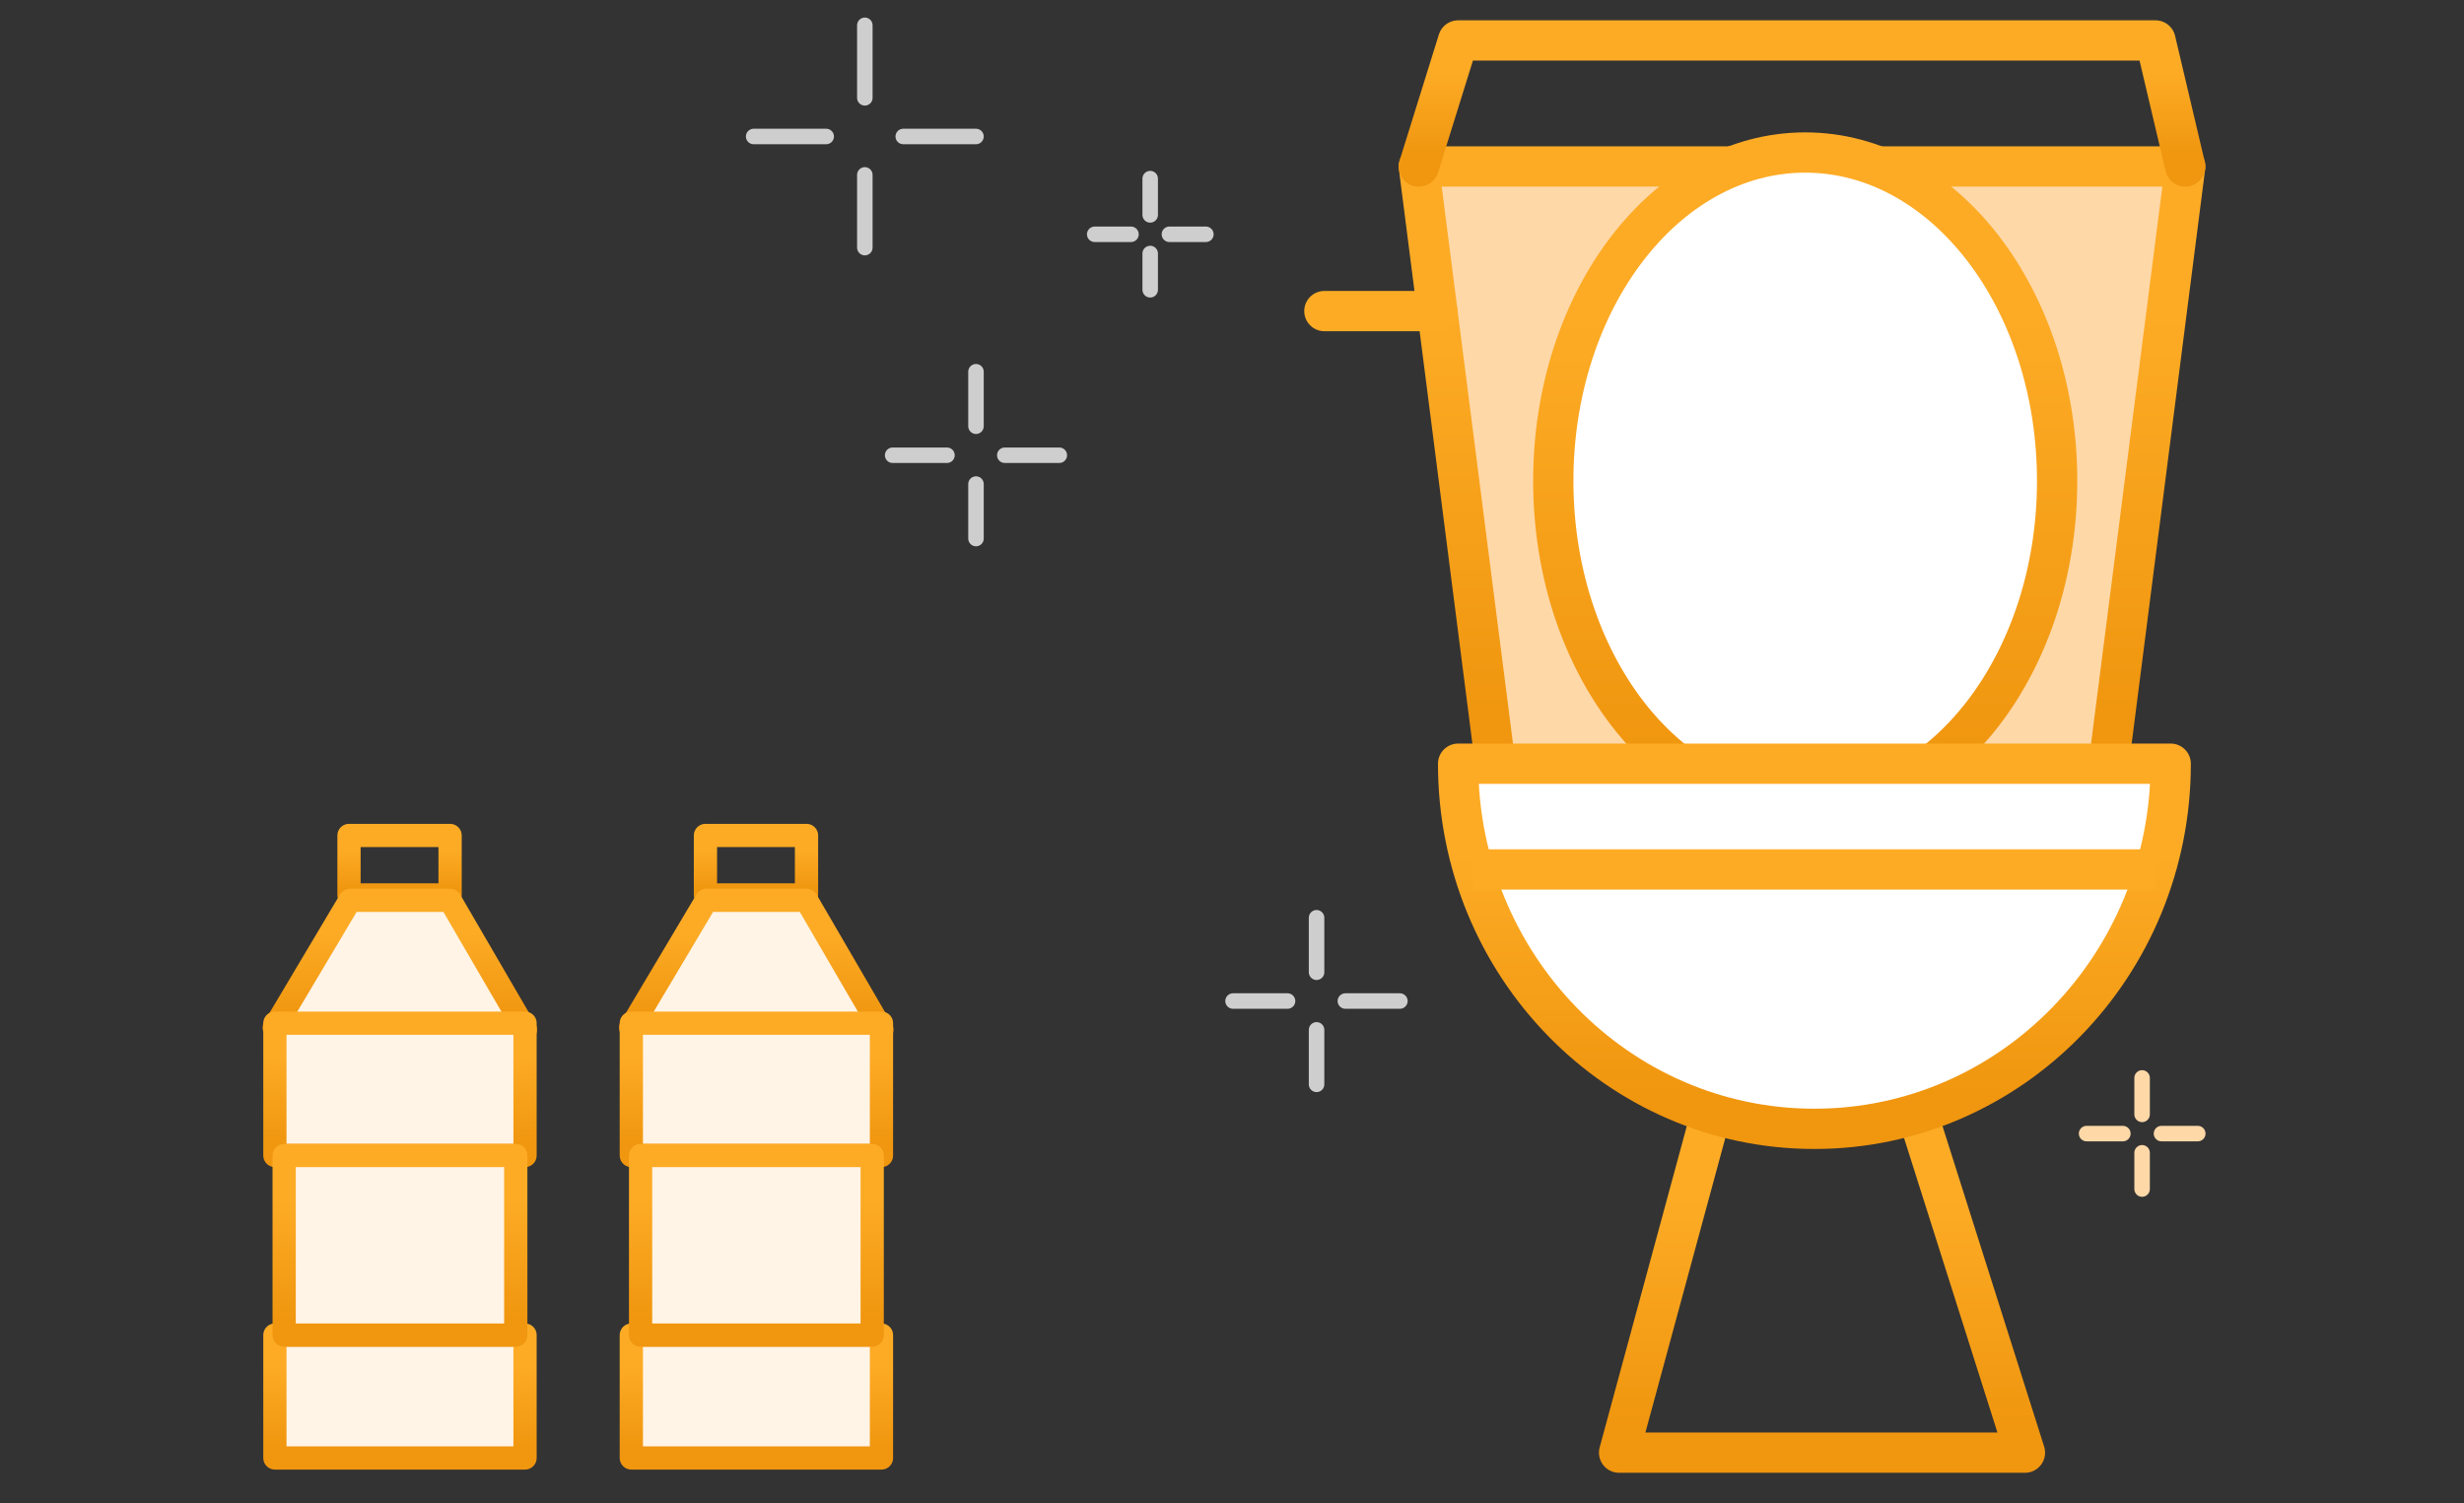 <svg width="159" height="97" viewBox="0 0 159 97" fill="none" xmlns="http://www.w3.org/2000/svg">
<rect x="0" y="0" width="159" height="97" fill="#333333" stroke="none"/>
<path d="M55.807 11.285V15.979" stroke="#CECECE" stroke-linecap="round" stroke-linejoin="round"/>
<path d="M55.807 1.633V6.314" stroke="#CECECE" stroke-linecap="round" stroke-linejoin="round"/>
<path d="M58.286 8.807H62.98" stroke="#CECECE" stroke-linecap="round" stroke-linejoin="round"/>
<path d="M48.633 8.807H53.314" stroke="#CECECE" stroke-linecap="round" stroke-linejoin="round"/>
<path d="M62.98 31.236V34.753" stroke="#CECECE" stroke-linecap="round" stroke-linejoin="round"/>
<path d="M62.98 23.988V27.505" stroke="#CECECE" stroke-linecap="round" stroke-linejoin="round"/>
<path d="M64.839 29.377H68.356" stroke="#CECECE" stroke-linecap="round" stroke-linejoin="round"/>
<path d="M57.602 29.377H61.107" stroke="#CECECE" stroke-linecap="round" stroke-linejoin="round"/>
<path d="M84.957 66.457V69.974" stroke="#CECECE" stroke-linecap="round" stroke-linejoin="round"/>
<path d="M84.957 59.223V62.74" stroke="#CECECE" stroke-linecap="round" stroke-linejoin="round"/>
<path d="M86.816 64.598H90.334" stroke="#CECECE" stroke-linecap="round" stroke-linejoin="round"/>
<path d="M79.567 64.598H83.085" stroke="#CECECE" stroke-linecap="round" stroke-linejoin="round"/>
<path d="M74.221 16.359V18.7" stroke="#CECECE" stroke-linecap="round" stroke-linejoin="round"/>
<path d="M74.221 11.527V13.868" stroke="#CECECE" stroke-linecap="round" stroke-linejoin="round"/>
<path d="M75.461 15.119H77.814" stroke="#CECECE" stroke-linecap="round" stroke-linejoin="round"/>
<path d="M70.641 15.119H72.981" stroke="#CECECE" stroke-linecap="round" stroke-linejoin="round"/>
<path d="M138.228 74.391V76.731" stroke="#FFD8A8" stroke-linecap="round" stroke-linejoin="round"/>
<path d="M138.228 69.559V71.912" stroke="#FFD8A8" stroke-linecap="round" stroke-linejoin="round"/>
<path d="M139.479 73.152H141.82" stroke="#FFD8A8" stroke-linecap="round" stroke-linejoin="round"/>
<path d="M134.646 73.152H136.987" stroke="#FFD8A8" stroke-linecap="round" stroke-linejoin="round"/>
<path d="M29.044 53.914H22.521V57.751H29.044V53.914Z" stroke="url(#paint0_linear_121_7846)" stroke-width="1.5" stroke-linecap="round" stroke-linejoin="round"/>
<path d="M33.904 66.448L29.044 58.098H22.587L17.697 66.314L33.904 66.448Z" fill="#FFF4E6" stroke="url(#paint1_linear_121_7846)" stroke-width="1.5" stroke-linecap="round" stroke-linejoin="round"/>
<path d="M33.88 86.154H17.739V94.084H33.88V86.154Z" fill="#FFF4E6" stroke="url(#paint2_linear_121_7846)" stroke-width="1.5" stroke-linecap="round" stroke-linejoin="round"/>
<path d="M33.88 66.027H17.739V74.566H33.88V66.027Z" fill="#FFF4E6" stroke="url(#paint3_linear_121_7846)" stroke-width="1.5" stroke-linecap="round" stroke-linejoin="round"/>
<path d="M33.282 74.566H18.337V86.155H33.282V74.566Z" fill="#FFF4E6" stroke="url(#paint4_linear_121_7846)" stroke-width="1.5" stroke-linecap="round" stroke-linejoin="round"/>
<path d="M52.044 53.914H45.522V57.751H52.044V53.914Z" stroke="url(#paint5_linear_121_7846)" stroke-width="1.5" stroke-linecap="round" stroke-linejoin="round"/>
<path d="M56.904 66.448L52.044 58.098H45.587L40.697 66.314L56.904 66.448Z" fill="#FFF4E6" stroke="url(#paint6_linear_121_7846)" stroke-width="1.5" stroke-linecap="round" stroke-linejoin="round"/>
<path d="M56.88 86.154H40.739V94.084H56.88V86.154Z" fill="#FFF4E6" stroke="url(#paint7_linear_121_7846)" stroke-width="1.5" stroke-linecap="round" stroke-linejoin="round"/>
<path d="M56.88 66.027H40.739V74.566H56.88V66.027Z" fill="#FFF4E6" stroke="url(#paint8_linear_121_7846)" stroke-width="1.5" stroke-linecap="round" stroke-linejoin="round"/>
<path d="M56.282 74.566H41.337V86.155H56.282V74.566Z" fill="#FFF4E6" stroke="url(#paint9_linear_121_7846)" stroke-width="1.5" stroke-linecap="round" stroke-linejoin="round"/>
<path d="M130.668 93.741L123.727 71.852H110.416L104.479 93.741H130.668Z" stroke="url(#paint10_linear_121_7846)" stroke-width="2.599" stroke-linejoin="round"/>
<path d="M96.488 49.283L91.557 10.744H141.01L136.078 49.283" fill="#FFD8A8"/>
<path d="M96.488 49.283L91.557 10.744H141.01L136.078 49.283" stroke="url(#paint11_linear_121_7846)" stroke-width="2.599" stroke-linejoin="round"/>
<path d="M132.745 31.031C132.745 42.733 125.461 52.221 116.489 52.221C107.516 52.221 100.232 42.733 100.232 31.031C100.232 19.33 107.516 9.842 116.489 9.842C125.461 9.842 132.745 19.33 132.745 31.031Z" fill="white" stroke="url(#paint12_linear_121_7846)" stroke-width="2.599" stroke-linejoin="round"/>
<path d="M117.082 72.845C129.777 72.845 140.074 62.295 140.074 49.283H94.091C94.091 62.295 104.388 72.845 117.082 72.845Z" fill="white" stroke="url(#paint13_linear_121_7846)" stroke-width="2.599" stroke-linejoin="round"/>
<path d="M95.072 56.105H139.092" stroke="url(#paint14_linear_121_7846)" stroke-width="2.599" stroke-linejoin="round"/>
<path d="M92.744 20.074H85.461" stroke="url(#paint15_linear_121_7846)" stroke-width="2.599" stroke-linecap="round" stroke-linejoin="round"/>
<path d="M141.01 10.744L139.092 2.611H94.091L91.557 10.744" stroke="url(#paint16_linear_121_7846)" stroke-width="2.599" stroke-linecap="round" stroke-linejoin="round"/>
<defs>
<linearGradient id="paint0_linear_121_7846" x1="25.782" y1="49.787" x2="25.782" y2="57.431" gradientUnits="userSpaceOnUse">
<stop offset="0.661" stop-color="#FDAB25"/>
<stop offset="1" stop-color="#F0960F"/>
</linearGradient>
<linearGradient id="paint1_linear_121_7846" x1="25.801" y1="49.115" x2="25.801" y2="65.752" gradientUnits="userSpaceOnUse">
<stop offset="0.661" stop-color="#FDAB25"/>
<stop offset="1" stop-color="#F0960F"/>
</linearGradient>
<linearGradient id="paint2_linear_121_7846" x1="25.81" y1="77.624" x2="25.81" y2="93.423" gradientUnits="userSpaceOnUse">
<stop offset="0.661" stop-color="#FDAB25"/>
<stop offset="1" stop-color="#F0960F"/>
</linearGradient>
<linearGradient id="paint3_linear_121_7846" x1="25.81" y1="56.841" x2="25.81" y2="73.855" gradientUnits="userSpaceOnUse">
<stop offset="0.661" stop-color="#FDAB25"/>
<stop offset="1" stop-color="#F0960F"/>
</linearGradient>
<linearGradient id="paint4_linear_121_7846" x1="25.809" y1="62.099" x2="25.809" y2="85.189" gradientUnits="userSpaceOnUse">
<stop offset="0.661" stop-color="#FDAB25"/>
<stop offset="1" stop-color="#F0960F"/>
</linearGradient>
<linearGradient id="paint5_linear_121_7846" x1="48.782" y1="49.787" x2="48.782" y2="57.431" gradientUnits="userSpaceOnUse">
<stop offset="0.661" stop-color="#FDAB25"/>
<stop offset="1" stop-color="#F0960F"/>
</linearGradient>
<linearGradient id="paint6_linear_121_7846" x1="48.801" y1="49.115" x2="48.801" y2="65.752" gradientUnits="userSpaceOnUse">
<stop offset="0.661" stop-color="#FDAB25"/>
<stop offset="1" stop-color="#F0960F"/>
</linearGradient>
<linearGradient id="paint7_linear_121_7846" x1="48.81" y1="77.624" x2="48.81" y2="93.423" gradientUnits="userSpaceOnUse">
<stop offset="0.661" stop-color="#FDAB25"/>
<stop offset="1" stop-color="#F0960F"/>
</linearGradient>
<linearGradient id="paint8_linear_121_7846" x1="48.81" y1="56.841" x2="48.81" y2="73.855" gradientUnits="userSpaceOnUse">
<stop offset="0.661" stop-color="#FDAB25"/>
<stop offset="1" stop-color="#F0960F"/>
</linearGradient>
<linearGradient id="paint9_linear_121_7846" x1="48.809" y1="62.099" x2="48.809" y2="85.189" gradientUnits="userSpaceOnUse">
<stop offset="0.661" stop-color="#FDAB25"/>
<stop offset="1" stop-color="#F0960F"/>
</linearGradient>
<linearGradient id="paint10_linear_121_7846" x1="117.573" y1="48.302" x2="117.573" y2="91.917" gradientUnits="userSpaceOnUse">
<stop offset="0.661" stop-color="#FDAB25"/>
<stop offset="1" stop-color="#F0960F"/>
</linearGradient>
<linearGradient id="paint11_linear_121_7846" x1="116.283" y1="-30.716" x2="116.283" y2="46.071" gradientUnits="userSpaceOnUse">
<stop offset="0.661" stop-color="#FDAB25"/>
<stop offset="1" stop-color="#F0960F"/>
</linearGradient>
<linearGradient id="paint12_linear_121_7846" x1="116.489" y1="-35.75" x2="116.489" y2="48.689" gradientUnits="userSpaceOnUse">
<stop offset="0.661" stop-color="#FDAB25"/>
<stop offset="1" stop-color="#F0960F"/>
</linearGradient>
<linearGradient id="paint13_linear_121_7846" x1="117.082" y1="23.936" x2="117.082" y2="70.881" gradientUnits="userSpaceOnUse">
<stop offset="0.661" stop-color="#FDAB25"/>
<stop offset="1" stop-color="#F0960F"/>
</linearGradient>
<linearGradient id="paint14_linear_121_7846" x1="-nan" y1="-nan" x2="-nan" y2="-nan" gradientUnits="userSpaceOnUse">
<stop offset="0.661" stop-color="#FDAB25"/>
<stop offset="1" stop-color="#F0960F"/>
</linearGradient>
<linearGradient id="paint15_linear_121_7846" x1="-nan" y1="-nan" x2="-nan" y2="-nan" gradientUnits="userSpaceOnUse">
<stop offset="0.661" stop-color="#FDAB25"/>
<stop offset="1" stop-color="#F0960F"/>
</linearGradient>
<linearGradient id="paint16_linear_121_7846" x1="116.283" y1="-6.138" x2="116.283" y2="10.066" gradientUnits="userSpaceOnUse">
<stop offset="0.661" stop-color="#FDAB25"/>
<stop offset="1" stop-color="#F0960F"/>
</linearGradient>
</defs>
</svg>
